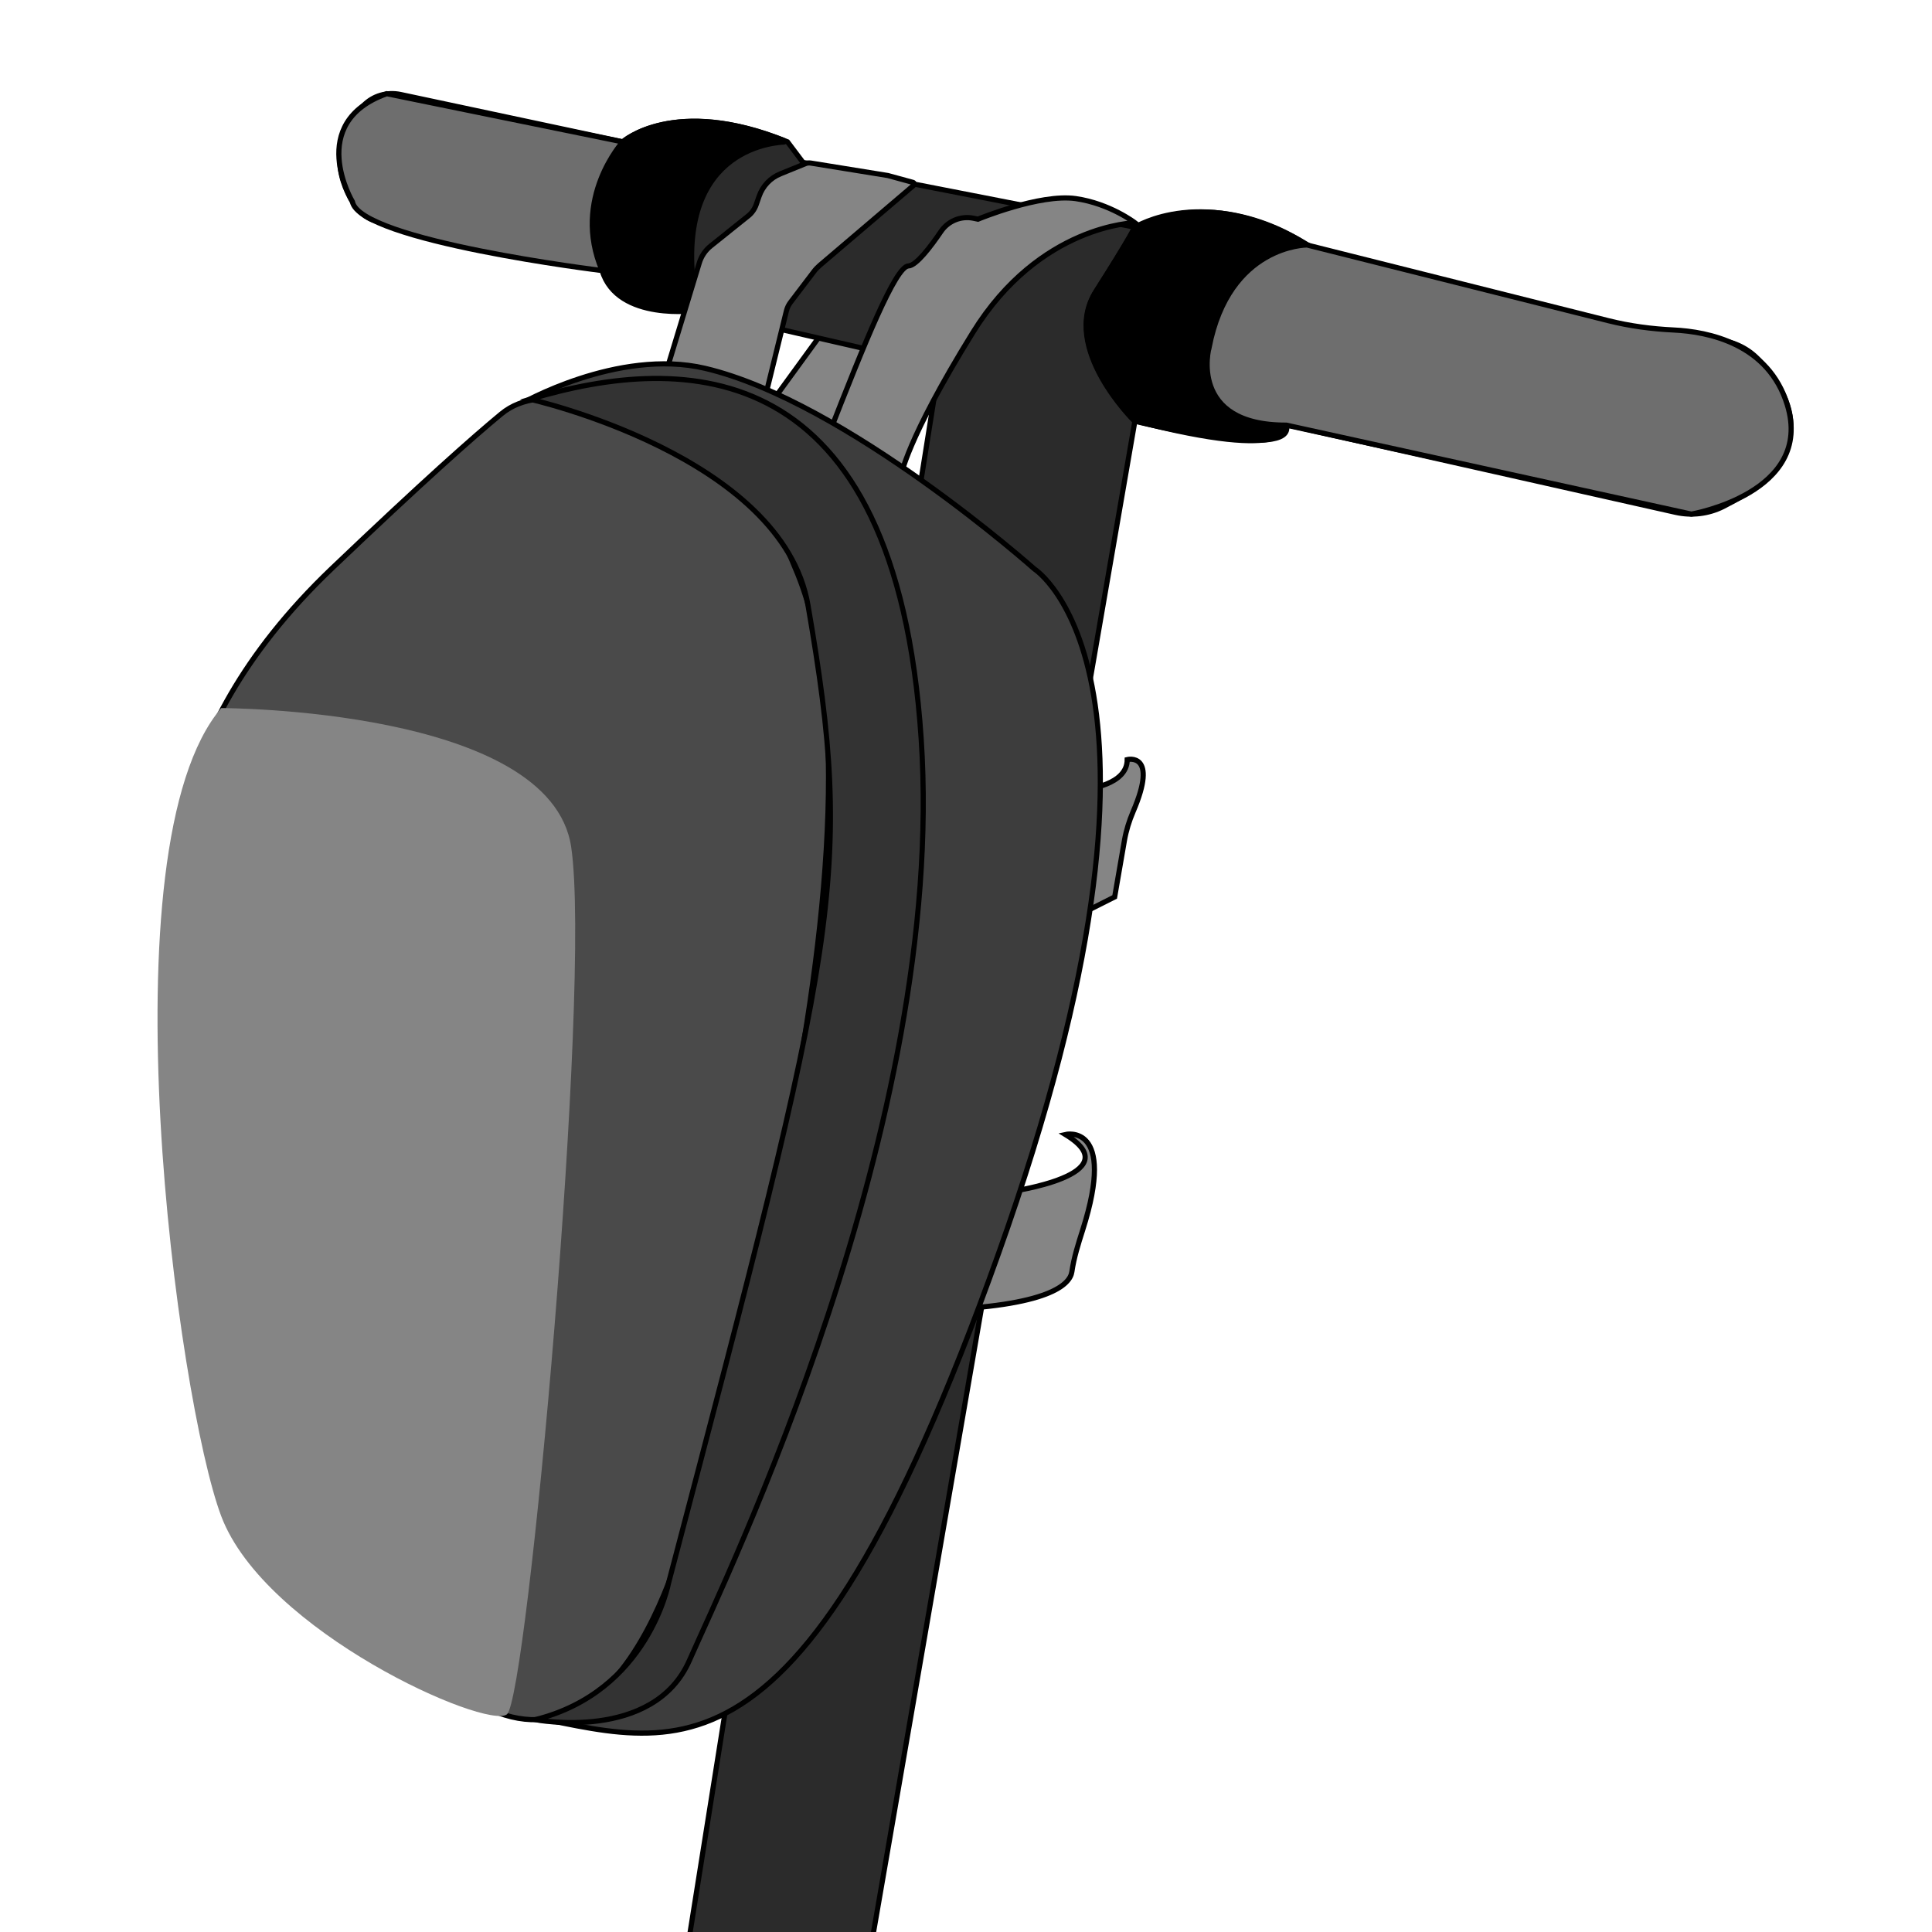 <?xml version="1.0" encoding="utf-8"?>
<!-- Generator: Adobe Illustrator 27.5.0, SVG Export Plug-In . SVG Version: 6.00 Build 0)  -->
<svg version="1.1" id="Laag_1" xmlns="http://www.w3.org/2000/svg" xmlns:xlink="http://www.w3.org/1999/xlink" x="0px" y="0px"
	 viewBox="0 0 200 200" style="enable-background:new 0 0 200 200;" xml:space="preserve">
<style type="text/css">
	.st0{clip-path:url(#SVGID_00000003786168260909728450000005880152411514463886_);fill:none;stroke:#010203;stroke-width:0.99;}
	.st1{fill:#858585;}
	.st2{fill:none;stroke:#000000;stroke-width:0.533;stroke-miterlimit:10;}
	.st3{clip-path:url(#SVGID_00000168805641437236621410000001613665391238979724_);fill:#2B2B2B;}
	
		.st4{clip-path:url(#SVGID_00000168805641437236621410000001613665391238979724_);fill:none;stroke:#000000;stroke-width:0.533;stroke-miterlimit:10;}
	.st5{clip-path:url(#SVGID_00000168805641437236621410000001613665391238979724_);}
	.st6{clip-path:url(#SVGID_00000168805641437236621410000001613665391238979724_);fill:#6E6E6E;}
	.st7{clip-path:url(#SVGID_00000168805641437236621410000001613665391238979724_);fill:#858585;}
	.st8{clip-path:url(#SVGID_00000168805641437236621410000001613665391238979724_);fill:#3D3D3D;}
	.st9{clip-path:url(#SVGID_00000168805641437236621410000001613665391238979724_);fill:#4A4A4A;}
	.st10{clip-path:url(#SVGID_00000168805641437236621410000001613665391238979724_);fill:#333333;}
</style>
<g>
	<defs>
		<rect id="SVGID_1_" x="-4.01" y="-6.84" width="210.01" height="225.31"/>
	</defs>
	<clipPath id="SVGID_00000120520358612243989640000003850974508951463042_">
		<use xlink:href="#SVGID_1_"  style="overflow:visible;"/>
	</clipPath>
	
		<rect x="-3.52" y="-6.35" style="clip-path:url(#SVGID_00000120520358612243989640000003850974508951463042_);fill:none;stroke:#010203;stroke-width:0.99;" width="209.02" height="224.32"/>
</g>
<polygon class="st1" points="80.19,41.21 86.31,32.8 92.17,33.34 86.84,45.06 "/>
<polygon class="st2" points="80.19,41.21 86.31,32.8 92.17,33.34 86.84,45.06 "/>
<g>
	<defs>
		<rect id="SVGID_00000146496911110499157200000006912107953874613397_" x="-4.01" y="-6.84" width="210.01" height="225.31"/>
	</defs>
	<clipPath id="SVGID_00000057839353943157012460000011811199347734962084_">
		<use xlink:href="#SVGID_00000146496911110499157200000006912107953874613397_"  style="overflow:visible;"/>
	</clipPath>
	<path style="clip-path:url(#SVGID_00000057839353943157012460000011811199347734962084_);fill:#2B2B2B;" d="M68.55,218.2
		L97.23,37.86L71.66,32h-1.65c-3.01,0-5.84-1.45-7.6-3.9l-0.07-0.1l-23.07-5.01c-1.05-0.23-1.98-0.85-2.56-1.75
		c-1.36-2.09-3.03-6.19,0.93-10.32c0.98-1.02,2.43-1.43,3.82-1.14c5.96,1.27,23.01,4.9,23.01,4.9s5.33-4.79,17.05,0l1.6,2.13
		l34.37,6.71c0,0,7.19-4.58,17.85,1.81c9.07,5.44,35.12,8.95,42.68,9.88c1.53,0.19,2.95,0.88,4.01,2c2.97,3.11,7.23,9.8-3.67,15.24
		c-1.51,0.75-3.24,0.96-4.89,0.59l-40.26-9.06c0,0,1.06,3.95-15.72-0.42L87.37,217.7L68.55,218.2z"/>
	
		<path style="clip-path:url(#SVGID_00000057839353943157012460000011811199347734962084_);fill:none;stroke:#000000;stroke-width:0.533;stroke-miterlimit:10;" d="
		M68.55,218.2L97.23,37.86L71.66,32h-1.65c-3.01,0-5.84-1.45-7.6-3.9l-0.07-0.1l-23.07-5.01c-1.05-0.23-1.98-0.85-2.56-1.75
		c-1.36-2.09-3.03-6.19,0.93-10.32c0.98-1.02,2.43-1.43,3.82-1.14c5.96,1.27,23.01,4.9,23.01,4.9s5.33-4.79,17.05,0l1.6,2.13
		l34.37,6.71c0,0,7.19-4.58,17.85,1.81c9.07,5.44,35.12,8.95,42.68,9.88c1.53,0.19,2.95,0.88,4.01,2c2.97,3.11,7.23,9.8-3.67,15.24
		c-1.51,0.75-3.24,0.96-4.89,0.59l-40.26-9.06c0,0,1.06,3.95-15.72-0.42L87.37,217.7L68.55,218.2z"/>
	<path style="clip-path:url(#SVGID_00000057839353943157012460000011811199347734962084_);" d="M62.33,28.01
		c0,0-2.66-6.39,2.13-13.32c0,0,5.23-4.71,16.73-0.13c0.07,0.03,0.06,0.13-0.02,0.14c-1.99,0.11-12.1,1.43-8.98,17.43
		C72.2,32.13,63.93,33.34,62.33,28.01"/>
	
		<path style="clip-path:url(#SVGID_00000057839353943157012460000011811199347734962084_);fill:none;stroke:#000000;stroke-width:0.533;stroke-miterlimit:10;" d="
		M62.33,28.01c0,0-2.66-6.39,2.13-13.32c0,0,5.23-4.71,16.73-0.13c0.07,0.03,0.06,0.13-0.02,0.14c-1.99,0.11-12.1,1.43-8.98,17.43
		C72.2,32.13,63.93,33.34,62.33,28.01z"/>
	
		<path style="clip-path:url(#SVGID_00000057839353943157012460000011811199347734962084_);fill:none;stroke:#000000;stroke-width:0.533;stroke-miterlimit:10;" d="
		M117.48,43.57c0,0-7.72-7.57-3.99-13.43c3.73-5.86,3.99-6.61,3.99-6.61 M133.2,43.99c0,0-11.68,1.31-6.9-11.86
		c0,0,2.11-6.25,9.04-6.78"/>
	<path style="clip-path:url(#SVGID_00000057839353943157012460000011811199347734962084_);" d="M117.44,23.55
		c0,0-0.26,0.74-3.99,6.61c-3.73,5.86,3.99,13.43,3.99,13.43s16.74,4.17,15.72,0.42c0,0-11.68,1.31-6.9-11.86
		c0,0,2.11-6.25,9.04-6.78C135.29,25.36,126.72,19.1,117.44,23.55"/>
	
		<path style="clip-path:url(#SVGID_00000057839353943157012460000011811199347734962084_);fill:none;stroke:#000000;stroke-width:0.533;stroke-miterlimit:10;" d="
		M117.44,23.55c0,0-0.26,0.74-3.99,6.61c-3.73,5.86,3.99,13.43,3.99,13.43s16.74,4.17,15.72,0.42c0,0-11.68,1.31-6.9-11.86
		c0,0,2.11-6.25,9.04-6.78C135.29,25.36,126.72,19.1,117.44,23.55z"/>
	<path style="clip-path:url(#SVGID_00000057839353943157012460000011811199347734962084_);fill:#6E6E6E;" d="M62.33,28.01
		c0,0-25.07-3.07-25.85-7.13c0,0-4.88-8.18,3.56-11.18l24.43,4.99C64.47,14.69,59.14,20.55,62.33,28.01"/>
	
		<path style="clip-path:url(#SVGID_00000057839353943157012460000011811199347734962084_);fill:none;stroke:#000000;stroke-width:0.533;stroke-miterlimit:10;" d="
		M62.33,28.01c0,0-25.07-3.07-25.85-7.13c0,0-4.88-8.18,3.56-11.18l24.43,4.99C64.47,14.69,59.14,20.55,62.33,28.01z"/>
	<path style="clip-path:url(#SVGID_00000057839353943157012460000011811199347734962084_);fill:#6E6E6E;" d="M133.16,44.01
		l41.93,9.21c0,0,12.72-2.19,9.93-11.31c-1.94-6.33-8.16-7.58-11.78-7.75c-2.27-0.11-4.53-0.41-6.73-0.96l-31.21-7.84
		c0,0-8.07-0.03-10.14,10.63C125.15,35.99,122.99,44.04,133.16,44.01"/>
	
		<path style="clip-path:url(#SVGID_00000057839353943157012460000011811199347734962084_);fill:none;stroke:#000000;stroke-width:0.533;stroke-miterlimit:10;" d="
		M133.16,44.01l41.93,9.21c0,0,12.72-2.19,9.93-11.31c-1.94-6.33-8.16-7.58-11.78-7.75c-2.27-0.11-4.53-0.41-6.73-0.96l-31.21-7.84
		c0,0-8.07-0.03-10.14,10.63C125.15,35.99,122.99,44.04,133.16,44.01z"/>
	<path style="clip-path:url(#SVGID_00000057839353943157012460000011811199347734962084_);fill:#858585;" d="M68.99,38.4l3.4-11.18
		c0.21-0.7,0.63-1.32,1.2-1.77l3.87-3.1c0.38-0.3,0.66-0.71,0.82-1.16l0.3-0.86c0.37-1.07,1.17-1.92,2.22-2.34l2.58-1.05
		c0.17-0.07,0.36-0.09,0.55-0.06l7.98,1.29l2.6,0.71c0.14,0.04,0.18,0.22,0.07,0.31l-9.71,8.27c-0.23,0.2-0.45,0.42-0.63,0.67
		l-2.41,3.17c-0.2,0.26-0.34,0.56-0.42,0.88l-2.23,9.06L68.99,38.4z"/>
	
		<path style="clip-path:url(#SVGID_00000057839353943157012460000011811199347734962084_);fill:none;stroke:#000000;stroke-width:0.533;stroke-miterlimit:10;" d="
		M68.99,38.4l3.4-11.18c0.21-0.7,0.63-1.32,1.2-1.77l3.87-3.1c0.38-0.3,0.66-0.71,0.82-1.16l0.3-0.86c0.37-1.07,1.17-1.92,2.22-2.34
		l2.58-1.05c0.17-0.07,0.36-0.09,0.55-0.06l7.98,1.29l2.6,0.71c0.14,0.04,0.18,0.22,0.07,0.31l-9.71,8.27
		c-0.23,0.2-0.45,0.42-0.63,0.67l-2.41,3.17c-0.2,0.26-0.34,0.56-0.42,0.88l-2.23,9.06L68.99,38.4z"/>
	<path style="clip-path:url(#SVGID_00000057839353943157012460000011811199347734962084_);fill:#858585;" d="M85.77,45.04
		c3.74-9.57,6.93-17.46,8.27-17.51c0.81-0.03,2.32-2.02,3.37-3.57c0.74-1.09,2.06-1.63,3.35-1.37l0.48,0.1c0,0,6.39-2.66,10.12-2.13
		c3.54,0.51,6.13,2.5,6.13,2.5s-9.86,0.17-16.78,11.36c-6.93,11.19-7.46,14.92-7.46,14.92L85.77,45.04z"/>
	
		<path style="clip-path:url(#SVGID_00000057839353943157012460000011811199347734962084_);fill:none;stroke:#000000;stroke-width:0.533;stroke-miterlimit:10;" d="
		M85.77,45.04c3.74-9.57,6.93-17.46,8.27-17.51c0.81-0.03,2.32-2.02,3.37-3.57c0.74-1.09,2.06-1.63,3.35-1.37l0.48,0.1
		c0,0,6.39-2.66,10.12-2.13c3.54,0.51,6.13,2.5,6.13,2.5s-9.86,0.17-16.78,11.36c-6.93,11.19-7.46,14.92-7.46,14.92L85.77,45.04z"/>
	<path style="clip-path:url(#SVGID_00000057839353943157012460000011811199347734962084_);fill:#858585;" d="M112.43,81.69
		c0,0,4.26-0.4,4.26-3.06c0,0,3.28-0.82,0.61,5.39c-0.41,0.96-0.72,1.96-0.9,2.99l-1.01,5.84l-3.5,1.76L112.43,81.69z"/>
	
		<path style="clip-path:url(#SVGID_00000057839353943157012460000011811199347734962084_);fill:none;stroke:#000000;stroke-width:0.533;stroke-miterlimit:10;" d="
		M112.43,81.69c0,0,4.26-0.4,4.26-3.06c0,0,3.28-0.82,0.61,5.39c-0.41,0.96-0.72,1.96-0.9,2.99l-1.01,5.84l-3.5,1.76L112.43,81.69z"
		/>
	<path style="clip-path:url(#SVGID_00000057839353943157012460000011811199347734962084_);fill:#858585;" d="M104.43,123.38
		c0,0,12.77-1.75,5.85-5.94c0,0,5.36-1.27,1.79,9.92c-0.45,1.41-0.9,2.83-1.11,4.29c-0.18,1.27-2.21,3.6-14.52,3.98
		C79.38,136.17,104.43,123.38,104.43,123.38"/>
	
		<path style="clip-path:url(#SVGID_00000057839353943157012460000011811199347734962084_);fill:none;stroke:#000000;stroke-width:0.533;stroke-miterlimit:10;" d="
		M104.43,123.38c0,0,12.77-1.75,5.85-5.94c0,0,5.36-1.27,1.79,9.92c-0.45,1.41-0.9,2.83-1.11,4.29c-0.18,1.27-2.21,3.6-14.52,3.98
		C79.38,136.17,104.43,123.38,104.43,123.38z"/>
	<path style="clip-path:url(#SVGID_00000057839353943157012460000011811199347734962084_);fill:#3D3D3D;" d="M53.81,41.86
		c0,0,10.12-5.86,19.18-3.73c14.61,3.44,34.1,20.78,34.1,20.78s17.58,11.19-3.73,70.87c-21.31,59.68-34.63,50.09-51.15,47.42
		C33.8,174.23,53.81,41.86,53.81,41.86"/>
	
		<path style="clip-path:url(#SVGID_00000057839353943157012460000011811199347734962084_);fill:none;stroke:#000000;stroke-width:0.533;stroke-miterlimit:10;" d="
		M53.81,41.86c0,0,10.12-5.86,19.18-3.73c14.61,3.44,34.1,20.78,34.1,20.78s17.58,11.19-3.73,70.87
		c-21.31,59.68-34.63,50.09-51.15,47.42C33.8,174.23,53.81,41.86,53.81,41.86z"/>
	<path style="clip-path:url(#SVGID_00000057839353943157012460000011811199347734962084_);fill:#4A4A4A;" d="M50.08,176.66
		c0,0-27.71-8.53-28.24-27.17c-0.53-18.65-3.2-56.48-3.2-56.48s-3.2-16.12,15.72-34.17c9.36-8.93,14.61-13.58,17.53-15.99
		c2.21-1.83,5.06-1.74,7.92-1.54c7.85,0.55,14.88-1.42,22.77,18.13c11.19,27.71-10.66,95.38-10.66,95.38S66.06,184.66,50.08,176.66"
		/>
	
		<path style="clip-path:url(#SVGID_00000057839353943157012460000011811199347734962084_);fill:none;stroke:#000000;stroke-width:0.533;stroke-miterlimit:10;" d="
		M50.08,176.66c0,0-27.71-8.53-28.24-27.17c-0.53-18.65-3.2-56.48-3.2-56.48s-3.2-16.12,15.72-34.17
		c9.36-8.93,14.61-13.58,17.53-15.99c2.21-1.83,5.06-1.74,7.92-1.54c7.85,0.55,14.88-1.42,22.77,18.13
		c11.19,27.71-10.66,95.38-10.66,95.38S66.06,184.66,50.08,176.66z"/>
	<path style="clip-path:url(#SVGID_00000057839353943157012460000011811199347734962084_);fill:#333333;" d="M54.87,41.33
		c0,0,26.11,5.86,28.77,21.31c4.81,27.93,3.13,34.55-14.42,101.19c0,0-2.1,11.29-13.82,14.19c0,0,12.26,2.37,15.98-6.16
		c3.73-8.52,26.64-55.41,23.98-95.38C92.7,36.53,70.86,36.53,54.87,41.33"/>
	
		<path style="clip-path:url(#SVGID_00000057839353943157012460000011811199347734962084_);fill:none;stroke:#000000;stroke-width:0.533;stroke-miterlimit:10;" d="
		M54.87,41.33c0,0,26.11,5.86,28.77,21.31c4.81,27.93,3.13,34.55-14.42,101.19c0,0-2.1,11.29-13.82,14.19c0,0,12.26,2.37,15.98-6.16
		c3.73-8.52,26.64-55.41,23.98-95.38C92.7,36.53,70.86,36.53,54.87,41.33z"/>
	<path style="clip-path:url(#SVGID_00000057839353943157012460000011811199347734962084_);fill:#858585;" d="M22.9,73.3
		c0,0,34.1,0,36.23,14.39c2.13,14.39-4.53,88.18-6.66,89.78s-25.04-8.53-29.57-20.52C18.38,144.96,10.65,87.68,22.9,73.3"/>
</g>
</svg>
